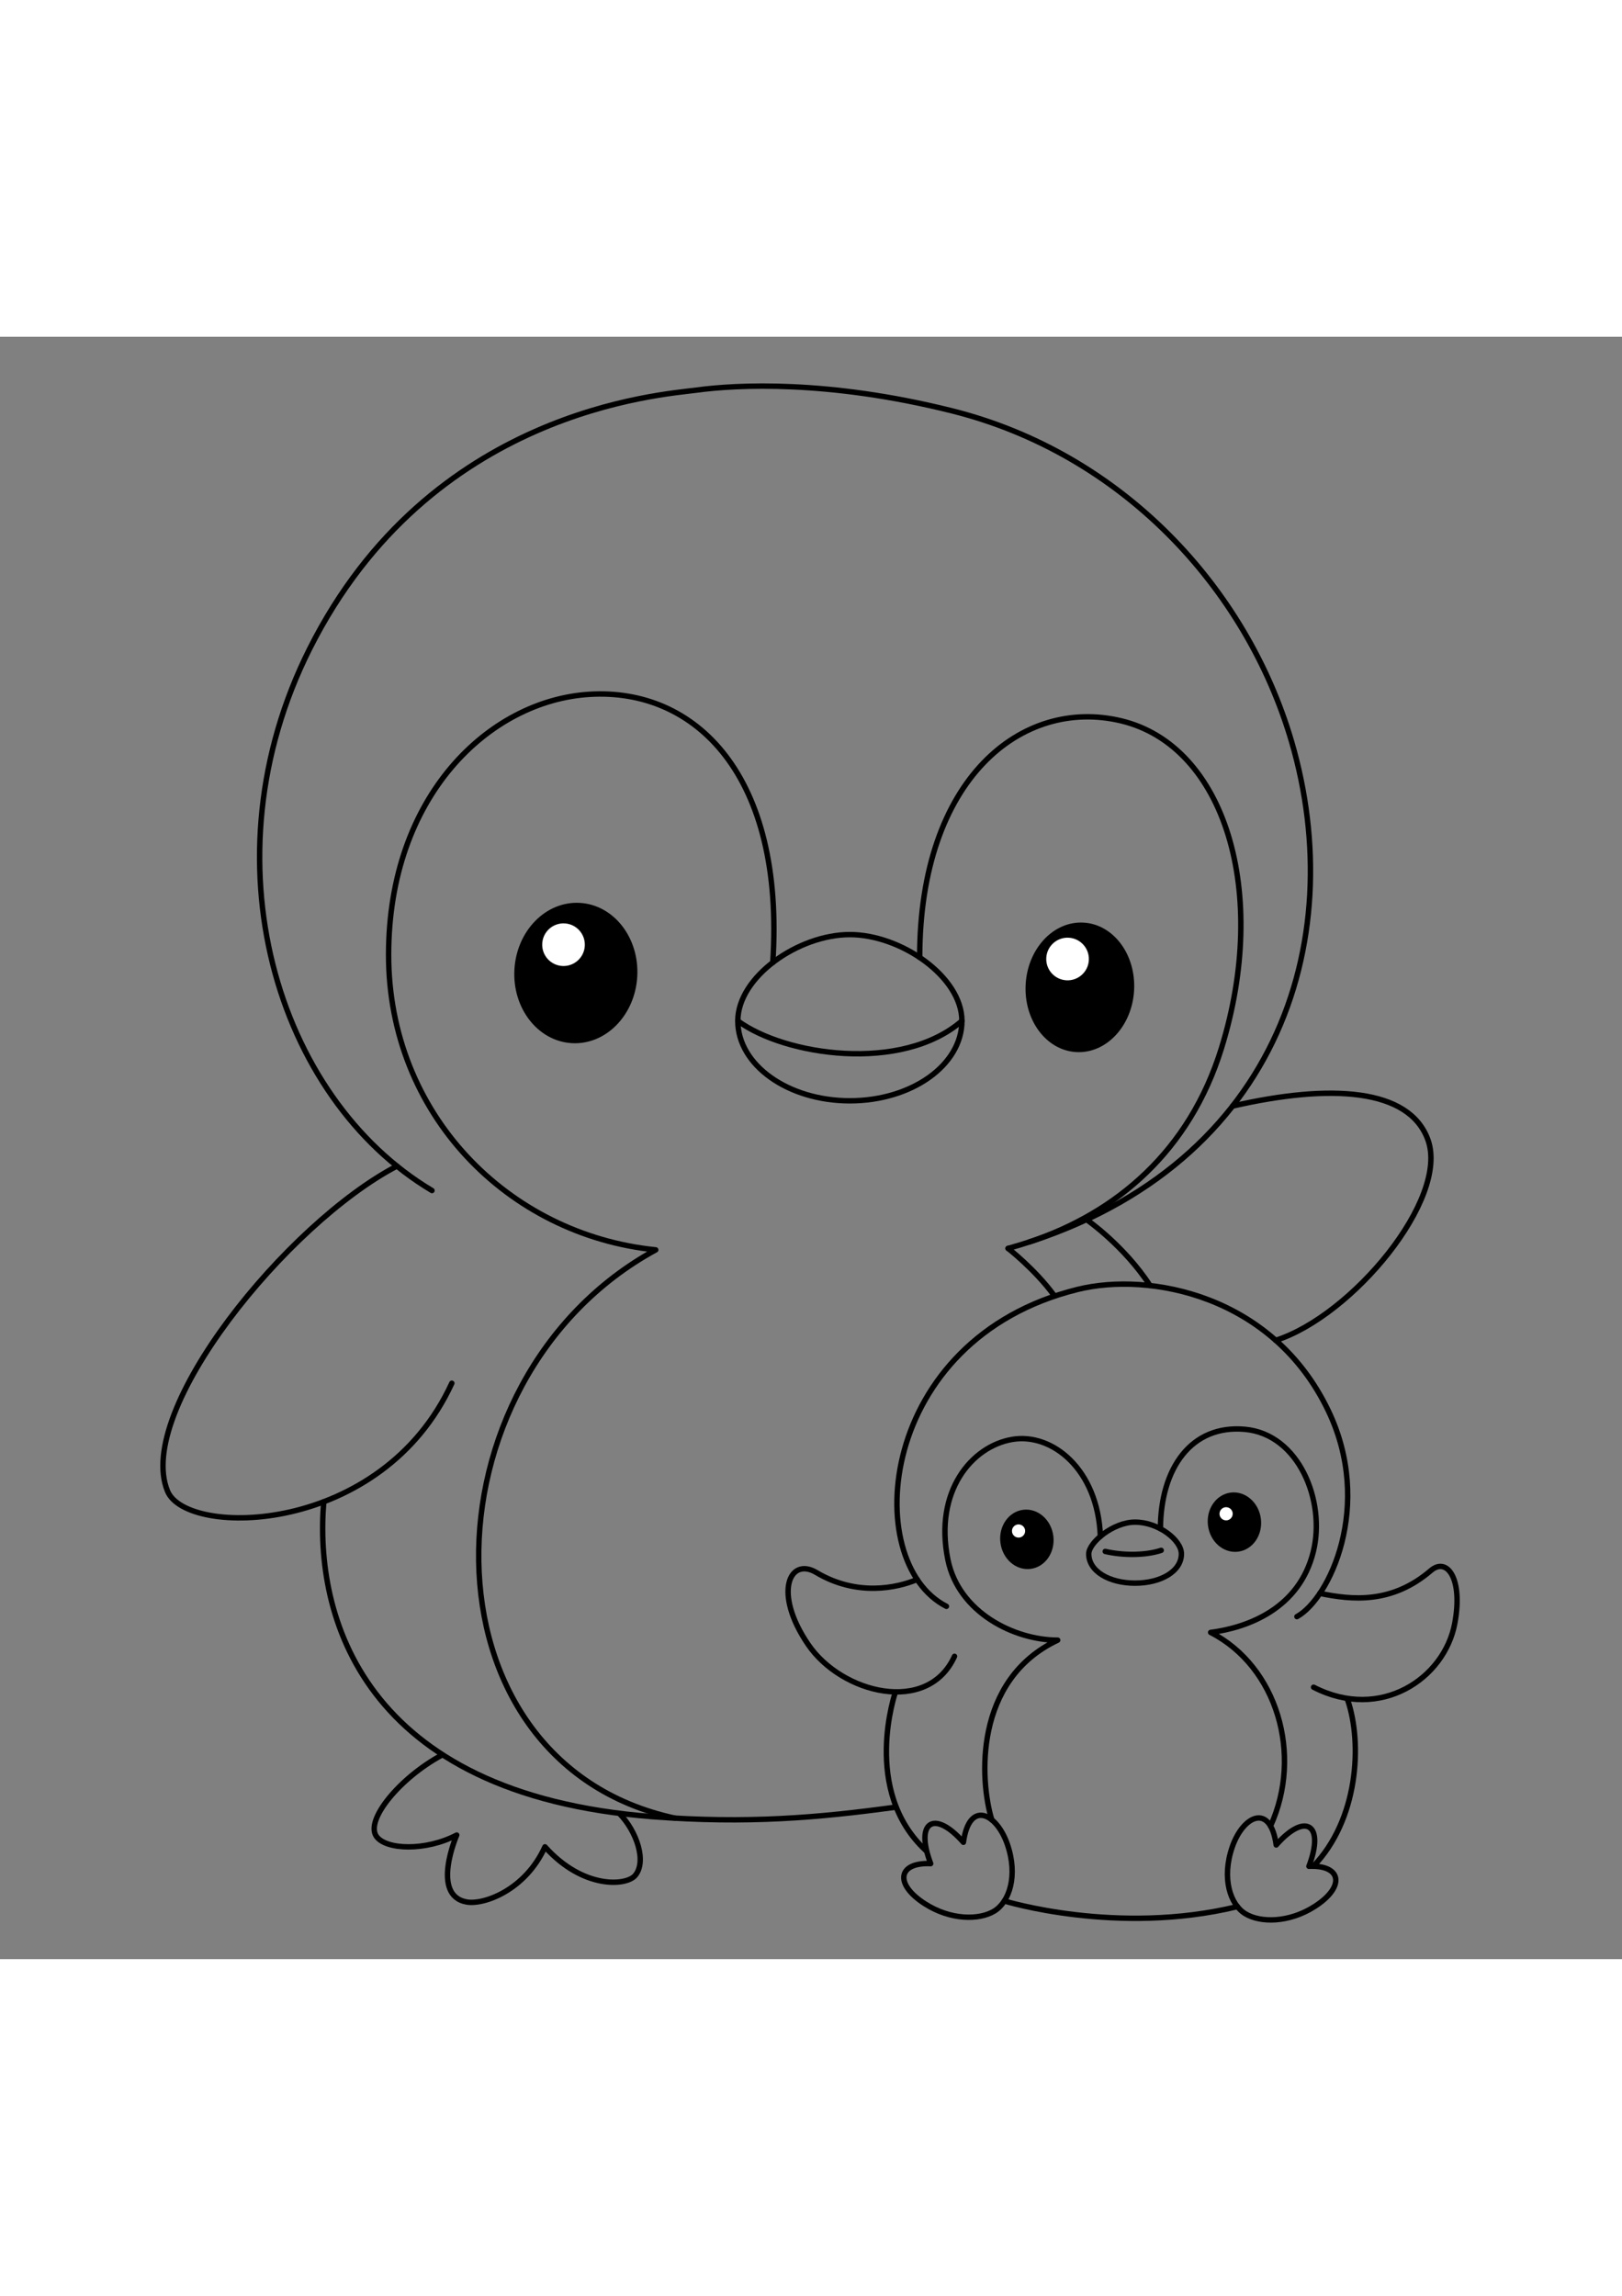 <?xml version="1.0" encoding="utf-8"?>
<!-- Generator: Adobe Illustrator 27.5.0, SVG Export Plug-In . SVG Version: 6.00 Build 0)  -->
<svg xmlns="http://www.w3.org/2000/svg" xmlns:xlink="http://www.w3.org/1999/xlink" viewBox="0 0 3000 3000" width="595" height="842" preserveAspectRatio="xMidYMid meet" data-scaled="true">
<rect x="0" y="0" width="3000" height="3000" fill="#808080" stroke="none"/>
<path id="XMLID_1_" style="fill:none;stroke:#000000;stroke-width:10;stroke-linecap:round;stroke-linejoin:round;stroke-miterlimit:10;" d="
	M798.988,1578.764C511.871,1407.756,376.225,967.876,572.752,576.928c222.296-442.21,651.269-469.562,715.464-478.233
	c74.369-10.044,243.207-19.094,472.409,38.262c312.949,78.314,544.515,325.53,628.24,611.666
	c108.395,370.438-27.281,797.524-524.385,937.197"/>
<path style="fill:none;stroke:#000000;stroke-width:10;stroke-linecap:round;stroke-linejoin:round;stroke-miterlimit:10;" d="
	M1779.116,1265.07c0,81.617-92.78,147.782-207.245,147.782c-114.45,0-207.241-66.166-207.241-147.782
	c0-81.619,112.048-159.567,207.241-159.567C1666.17,1105.503,1779.116,1183.451,1779.116,1265.07z"/>
<path style="fill:none;stroke:#000000;stroke-width:10;stroke-linecap:round;stroke-linejoin:round;stroke-miterlimit:10;" d="
	M1364.63,1265.07c86.661,63.919,303.044,96.558,414.486,0"/>
<path style="fill:none;stroke:#000000;stroke-width:10;stroke-linecap:round;stroke-linejoin:round;stroke-miterlimit:10;" d="
	M1429.324,1157.131c22.661-346.158-142.824-508.438-339.785-495.885c-184.955,11.789-370.8,187.92-370.8,481.67
	c0,293.753,220.207,517.719,494.105,545.561c-438.817,239.354-446.069,946.537,35.651,1050.877"/>
<path style="fill:none;stroke:#000000;stroke-width:10;stroke-linecap:round;stroke-linejoin:round;stroke-miterlimit:10;" d="
	M734.13,1533.568c-203.086,106.142-485.05,452.284-424.303,600.979c35.263,86.313,396.201,82.5,525.85-199.464"/>
<path style="fill:none;stroke:#000000;stroke-width:10;stroke-linecap:round;stroke-linejoin:round;stroke-miterlimit:10;" d="
	M598.862,2154.217c-17.951,209.707,70.341,540.997,607.634,582.338c174.947,13.439,307.299,2.013,449.766-17.521"/>
<path style="fill:none;stroke:#000000;stroke-width:10;stroke-linecap:round;stroke-linejoin:round;stroke-miterlimit:10;" d="
	M2009.414,1632.365c0,0,69.948,48.423,117.674,122.165"/>
<path style="fill:none;stroke:#000000;stroke-width:10;stroke-linecap:round;stroke-linejoin:round;stroke-miterlimit:10;" d="
	M2359.571,1855.782c141.493-45.221,321.065-261.564,281.477-370.872c-34.483-95.211-179.599-104.009-361.272-62.319"/>
<path style="fill:none;stroke:#000000;stroke-width:10;stroke-linecap:round;stroke-linejoin:round;stroke-miterlimit:10;" d="
	M816.675,2623.045c-76.647,41.432-141.468,119.374-120.618,149.771c17.424,25.404,91.569,27.656,148.688-2.263
	c0,0-48.502,111.517,18.136,123.757c31.795,5.843,108.797-21.76,145.06-101.998c70.145,78.422,150.367,72.583,166.824,53.038
	c21.759-25.84,3.012-81.74-29.547-114.99"/>
<path style="fill:none;stroke:#000000;stroke-width:10;stroke-linecap:round;stroke-linejoin:round;stroke-miterlimit:10;" d="
	M1864.465,1685.757c0,0,49.213,38.073,84.572,86.124"/>
<path style="fill:none;stroke:#000000;stroke-width:10;stroke-linecap:round;stroke-linejoin:round;stroke-miterlimit:10;" d="
	M1750.483,2347.604c-160.477-81.598-127.853-494.379,242.595-585.965c132.755-32.82,361.23,10.242,463.684,224.214
	c84.122,175.679,1.812,348.151-58.026,380.79"/>
<path style="fill:none;stroke:#000000;stroke-width:10;stroke-linecap:round;stroke-linejoin:round;stroke-miterlimit:10;" d="
	M2441.202,2323.697c59.073,12.123,132.725,19.975,205.35-42.275c29.616-25.388,59.78,14.376,44.118,97.918
	c-19.033,101.541-136.945,181.682-261.113,117.859"/>
<path style="fill:none;stroke:#000000;stroke-width:10;stroke-linecap:round;stroke-linejoin:round;stroke-miterlimit:10;" d="
	M1696.414,2297.981c-37.05,15.623-111.235,31.921-186.646-12.938c-49.149-29.239-80.477,37.178-14.959,133.278
	c62.011,90.963,221.223,130.557,270.633,21.759"/>
<path style="fill:none;stroke:#000000;stroke-width:10;stroke-linecap:round;stroke-linejoin:round;stroke-miterlimit:10;" d="
	M1656.263,2505.838c0,0-63.536,182.437,56.142,293.274"/>
<path style="fill:none;stroke:#000000;stroke-width:10;stroke-linecap:round;stroke-linejoin:round;stroke-miterlimit:10;" d="
	M2492.646,2520.893c27.455,80.733,19.268,221.495-63.541,307.385"/>
<path style="fill:none;stroke:#000000;stroke-width:10;stroke-linecap:round;stroke-linejoin:round;stroke-miterlimit:10;" d="
	M2303.31,2916.069c-27.826-16.969-44.194-65.277-24.251-123.3c19.942-58.027,70.49-82.735,81.369-3.855
	c53.039-60.521,90.438-39.44,60.518,39.438c60.52-2.721,67.67,37.611,10.88,74.117
	C2384.228,2933.068,2331.188,2933.068,2303.31,2916.069z"/>
<path style="fill:none;stroke:#000000;stroke-width:10;stroke-linecap:round;stroke-linejoin:round;stroke-miterlimit:10;" d="
	M1838.998,2911.128c27.826-16.967,44.193-65.277,24.25-123.304c-19.941-58.027-70.489-82.729-81.37-3.852
	c-53.037-60.519-90.437-39.44-60.518,39.439c-60.518-2.721-67.669,37.611-10.88,74.118
	C1758.08,2928.127,1811.117,2928.127,1838.998,2911.128z"/>
<path style="fill:none;stroke:#000000;stroke-width:10;stroke-linecap:round;stroke-linejoin:round;stroke-miterlimit:10;" d="
	M1857.585,2892.467c0,0,208.415,64.533,431.065,10.414"/>
<path style="stroke:#000000;stroke-width:10;stroke-linecap:round;stroke-linejoin:round;stroke-miterlimit:10;" d="
	M2092.589,1208.449c-3.602,63.355-49.166,112.293-101.79,109.313c-52.63-2.988-92.372-56.768-88.78-120.123
	c3.596-63.355,49.172-112.295,101.801-109.315C2056.443,1091.308,2096.175,1145.091,2092.589,1208.449z"/>
<path style="fill:#FFFFFF;stroke:#000000;stroke-width:10;stroke-linecap:round;stroke-linejoin:round;stroke-miterlimit:10;" d="
	M2018.869,1153.166c-1.387,24.498-22.375,43.229-46.871,41.838c-24.5-1.39-43.227-22.374-41.841-46.869
	c1.393-24.495,22.377-43.227,46.866-41.84C2001.523,1107.687,2020.255,1128.67,2018.869,1153.166z"/>
<path style="stroke:#000000;stroke-width:10;stroke-linecap:round;stroke-linejoin:round;stroke-miterlimit:10;" d="
	M1173.671,1182.721c-3.905,68.875-55.701,121.954-115.693,118.551c-59.993-3.4-105.456-61.999-101.546-130.871
	c3.899-68.877,55.705-121.953,115.698-118.553C1132.123,1055.253,1177.581,1113.846,1173.671,1182.721z"/>
<path style="fill:#FFFFFF;stroke:#000000;stroke-width:10;stroke-linecap:round;stroke-linejoin:round;stroke-miterlimit:10;" d="
	M1086.612,1126.684c-1.387,24.495-22.371,43.229-46.871,41.837c-24.5-1.392-43.227-22.373-41.84-46.868
	c1.392-24.496,22.375-43.227,46.866-41.84C1069.267,1081.204,1088.004,1102.188,1086.612,1126.684z"/>
<path style="fill:none;stroke:#000000;stroke-width:10;stroke-linecap:round;stroke-linejoin:round;stroke-miterlimit:10;" d="
	M1701.029,1147.795c0-331.513,189.654-481.276,372.488-437.591c192.288,45.944,274.856,317.627,185.593,605.499
	c-58.893,189.922-193.987,304.611-355.388,358.186"/>
<path style="fill:none;stroke:#000000;stroke-width:10;stroke-linecap:round;stroke-linejoin:round;stroke-miterlimit:10;" d="
	M2185.076,2250.626c0,32.423-38.359,54.138-85.677,54.138s-85.678-21.715-85.678-54.138c0-20.659,44.794-58.701,85.678-58.701
	C2142.833,2191.925,2185.076,2225.207,2185.076,2250.626z"/>
<path style="fill:none;stroke:#000000;stroke-width:10;stroke-linecap:round;stroke-linejoin:round;stroke-miterlimit:10;" d="
	M2035.226,2218.291C2030.642,2094.65,1946.347,2026.304,1872,2039s-144.689,95.307-118.791,222.469
	c19.942,97.918,123.3,148.694,203.086,148.694c-155.493,73.437-144.168,259.178-121.95,332.225"/>
<path style="fill:none;stroke:#000000;stroke-width:10;stroke-linecap:round;stroke-linejoin:round;stroke-miterlimit:10;" d="
	M2044.225,2246.09c31.587,7.405,73.573,7.934,103.473-1.992"/>
<path style="fill:none;stroke:#000000;stroke-width:10;stroke-linecap:round;stroke-linejoin:round;stroke-miterlimit:10;" d="
	M2146.286,2204.169c0.398-111.335,56.613-192.929,156.343-183.859c99.729,9.062,149.416,132.597,126.477,226.077
	c-25.84,105.297-121.041,140.656-189.943,149.495c123.312,63.238,170.719,226.646,110.748,358.007"/>
<path style="stroke:#000000;stroke-width:10;stroke-linecap:round;stroke-linejoin:round;stroke-miterlimit:10;" d="
	M1943.269,2218.359c3.368,27.443-13.589,52.115-37.888,55.105c-24.298,2.984-46.732-16.847-50.106-44.29
	c-3.373-27.444,13.589-52.119,37.888-55.104C1917.462,2171.084,1939.89,2190.916,1943.269,2218.359z"/>
<path style="fill:#FFFFFF;stroke:#000000;stroke-width:10;stroke-linecap:round;stroke-linejoin:round;stroke-miterlimit:10;" d="
	M1900.95,2206.247c1.159,9.419-5.541,17.992-14.959,19.15c-9.425,1.158-17.999-5.54-19.157-14.958
	c-1.157-9.425,5.536-17.999,14.96-19.156C1891.218,2190.123,1899.792,2196.822,1900.95,2206.247z"/>
<path style="stroke:#000000;stroke-width:10;stroke-linecap:round;stroke-linejoin:round;stroke-miterlimit:10;" d="
	M2327.151,2186.517c3.367,27.444-13.59,52.113-37.888,55.104c-24.299,2.986-46.733-16.845-50.107-44.289
	c-3.373-27.443,13.59-52.119,37.889-55.105C2301.344,2139.242,2323.772,2159.073,2327.151,2186.517z"/>
<path style="fill:#FFFFFF;stroke:#000000;stroke-width:10;stroke-linecap:round;stroke-linejoin:round;stroke-miterlimit:10;" d="
	M2284.832,2174.405c1.159,9.418-5.54,17.992-14.959,19.15c-9.425,1.157-17.998-5.54-19.156-14.96
	c-1.158-9.423,5.535-17.999,14.96-19.157C2275.1,2158.281,2283.674,2164.98,2284.832,2174.405z"/>
</svg>

